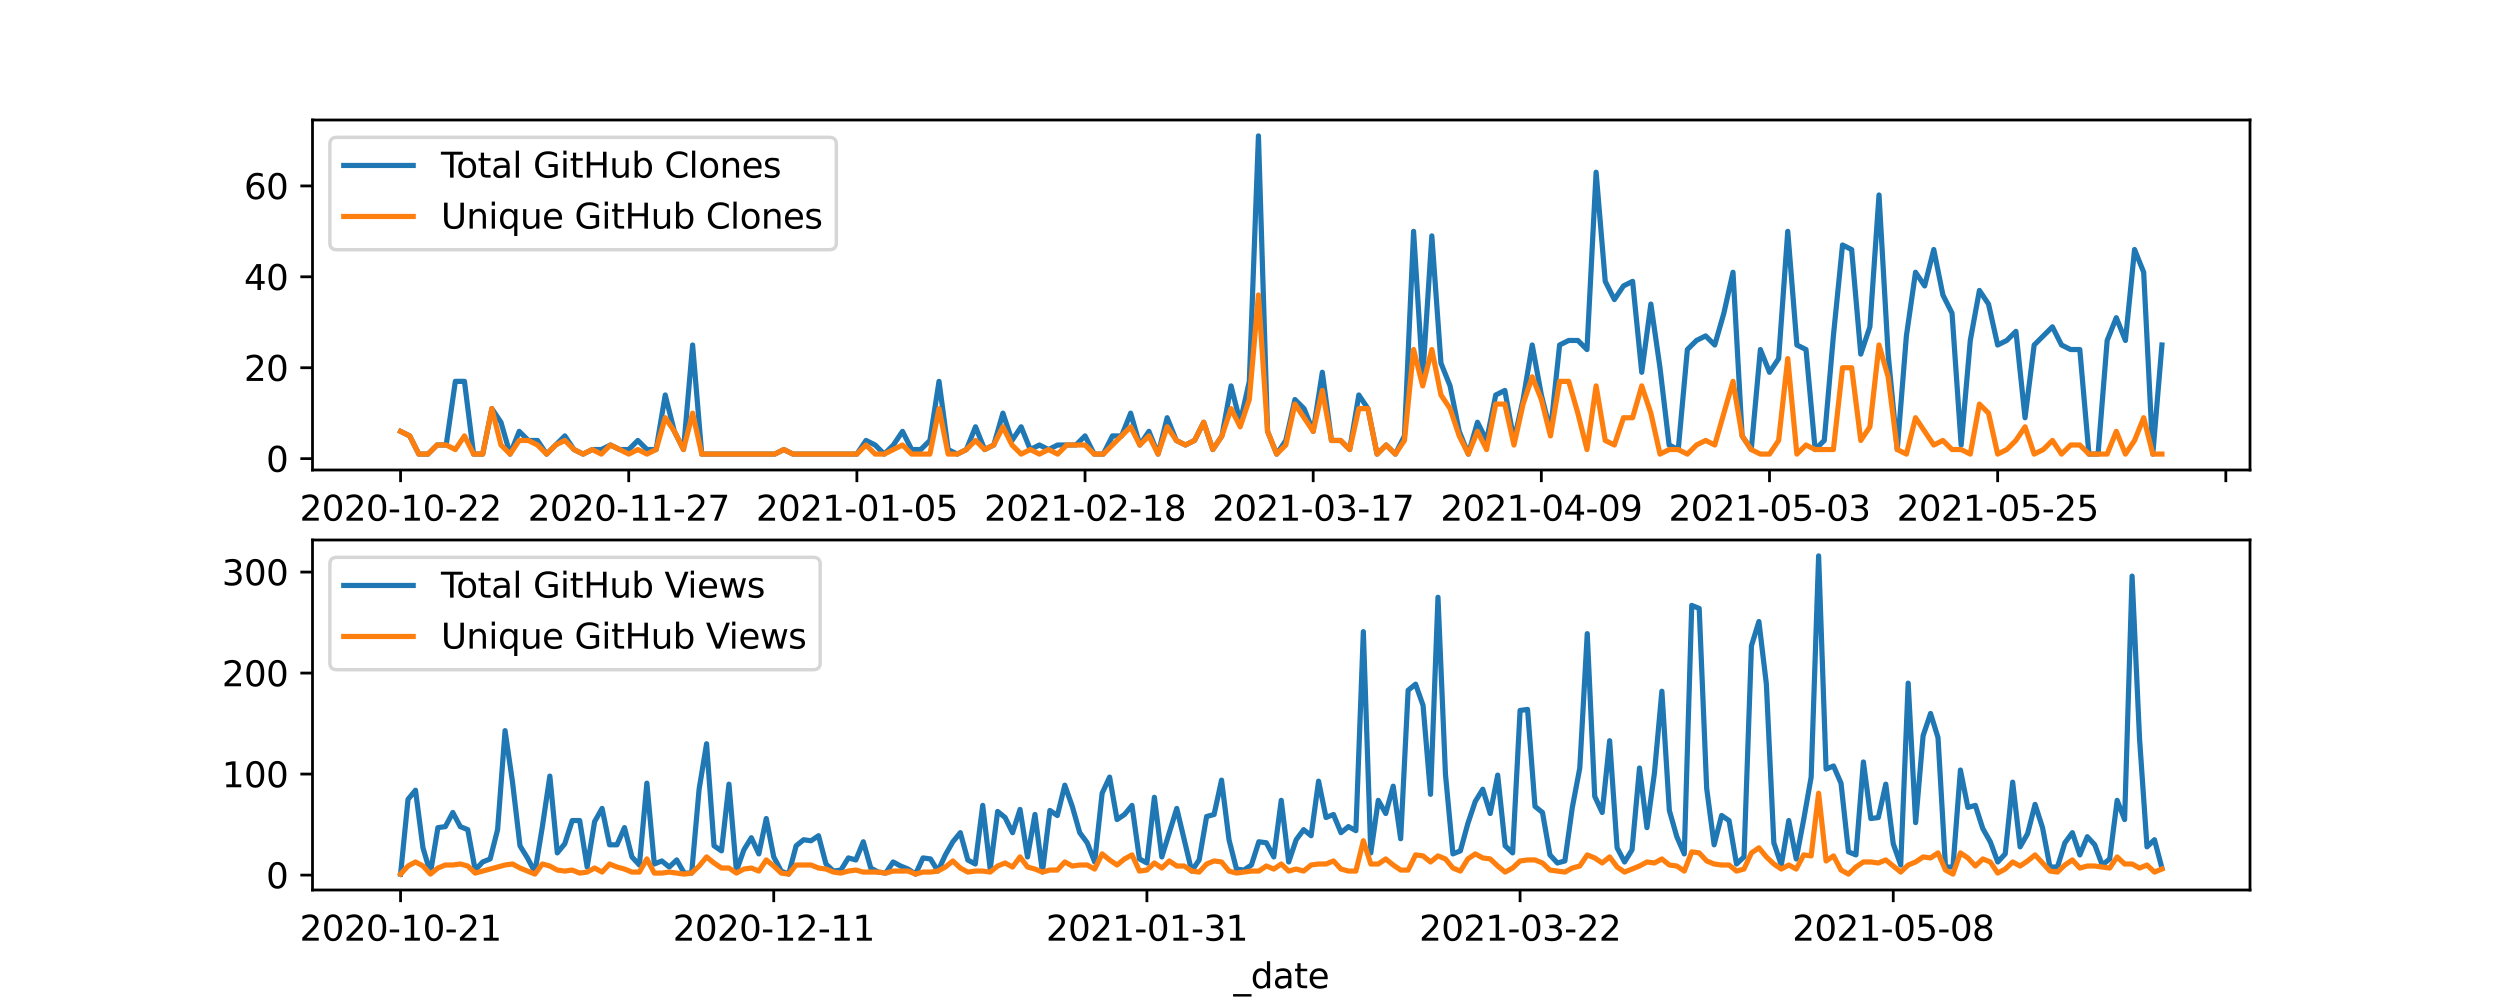 <?xml version="1.0" encoding="utf-8" standalone="no"?>
<!DOCTYPE svg PUBLIC "-//W3C//DTD SVG 1.1//EN"
  "http://www.w3.org/Graphics/SVG/1.1/DTD/svg11.dtd">
<svg height="288pt" version="1.1" viewBox="0 0 720 288" width="720pt" xmlns="http://www.w3.org/2000/svg" xmlns:xlink="http://www.w3.org/1999/xlink">
 <defs>
  <style type="text/css">*{stroke-linecap:butt;stroke-linejoin:round;}</style>
 </defs>
 <g id="figure_1">
  <g id="patch_1">
   <path d="M 0 288 
L 720 288 
L 720 0 
L 0 0 
z
" style="fill:#ffffff;"/>
  </g>
  <g id="axes_1">
   <g id="patch_2">
    <path d="M 90 135.36 
L 648 135.36 
L 648 34.56 
L 90 34.56 
z
" style="fill:#ffffff;"/>
   </g>
   <g id="matplotlib.axis_1">
    <g id="xtick_1">
     <g id="line2d_1">
      <defs>
       <path d="M 0 0 
L 0 3.5 
" id="m81e53fe399" style="stroke:#000000;stroke-width:0.8;"/>
      </defs>
      <g>
       <use style="stroke:#000000;stroke-width:0.8;" x="115.364" xlink:href="#m81e53fe399" y="135.36"/>
      </g>
     </g>
     <g id="text_1">
      <!-- 2020-10-22 -->
      <g transform="translate(86.306 149.958)scale(0.1 -0.1)">
       <defs>
        <path d="M 1228 531 
L 3431 531 
L 3431 0 
L 469 0 
L 469 531 
Q 828 903 1448 1529 
Q 2069 2156 2228 2338 
Q 2531 2678 2651 2914 
Q 2772 3150 2772 3378 
Q 2772 3750 2511 3984 
Q 2250 4219 1831 4219 
Q 1534 4219 1204 4116 
Q 875 4013 500 3803 
L 500 4441 
Q 881 4594 1212 4672 
Q 1544 4750 1819 4750 
Q 2544 4750 2975 4387 
Q 3406 4025 3406 3419 
Q 3406 3131 3298 2873 
Q 3191 2616 2906 2266 
Q 2828 2175 2409 1742 
Q 1991 1309 1228 531 
z
" id="DejaVuSans-32" transform="scale(0.016)"/>
        <path d="M 2034 4250 
Q 1547 4250 1301 3770 
Q 1056 3291 1056 2328 
Q 1056 1369 1301 889 
Q 1547 409 2034 409 
Q 2525 409 2770 889 
Q 3016 1369 3016 2328 
Q 3016 3291 2770 3770 
Q 2525 4250 2034 4250 
z
M 2034 4750 
Q 2819 4750 3233 4129 
Q 3647 3509 3647 2328 
Q 3647 1150 3233 529 
Q 2819 -91 2034 -91 
Q 1250 -91 836 529 
Q 422 1150 422 2328 
Q 422 3509 836 4129 
Q 1250 4750 2034 4750 
z
" id="DejaVuSans-30" transform="scale(0.016)"/>
        <path d="M 313 2009 
L 1997 2009 
L 1997 1497 
L 313 1497 
L 313 2009 
z
" id="DejaVuSans-2d" transform="scale(0.016)"/>
        <path d="M 794 531 
L 1825 531 
L 1825 4091 
L 703 3866 
L 703 4441 
L 1819 4666 
L 2450 4666 
L 2450 531 
L 3481 531 
L 3481 0 
L 794 0 
L 794 531 
z
" id="DejaVuSans-31" transform="scale(0.016)"/>
       </defs>
       <use xlink:href="#DejaVuSans-32"/>
       <use x="63.623" xlink:href="#DejaVuSans-30"/>
       <use x="127.246" xlink:href="#DejaVuSans-32"/>
       <use x="190.869" xlink:href="#DejaVuSans-30"/>
       <use x="254.492" xlink:href="#DejaVuSans-2d"/>
       <use x="290.576" xlink:href="#DejaVuSans-31"/>
       <use x="354.199" xlink:href="#DejaVuSans-30"/>
       <use x="417.822" xlink:href="#DejaVuSans-2d"/>
       <use x="453.906" xlink:href="#DejaVuSans-32"/>
       <use x="517.529" xlink:href="#DejaVuSans-32"/>
      </g>
     </g>
    </g>
    <g id="xtick_2">
     <g id="line2d_2">
      <g>
       <use style="stroke:#000000;stroke-width:0.8;" x="181.073" xlink:href="#m81e53fe399" y="135.36"/>
      </g>
     </g>
     <g id="text_2">
      <!-- 2020-11-27 -->
      <g transform="translate(152.015 149.958)scale(0.1 -0.1)">
       <defs>
        <path d="M 525 4666 
L 3525 4666 
L 3525 4397 
L 1831 0 
L 1172 0 
L 2766 4134 
L 525 4134 
L 525 4666 
z
" id="DejaVuSans-37" transform="scale(0.016)"/>
       </defs>
       <use xlink:href="#DejaVuSans-32"/>
       <use x="63.623" xlink:href="#DejaVuSans-30"/>
       <use x="127.246" xlink:href="#DejaVuSans-32"/>
       <use x="190.869" xlink:href="#DejaVuSans-30"/>
       <use x="254.492" xlink:href="#DejaVuSans-2d"/>
       <use x="290.576" xlink:href="#DejaVuSans-31"/>
       <use x="354.199" xlink:href="#DejaVuSans-31"/>
       <use x="417.822" xlink:href="#DejaVuSans-2d"/>
       <use x="453.906" xlink:href="#DejaVuSans-32"/>
       <use x="517.529" xlink:href="#DejaVuSans-37"/>
      </g>
     </g>
    </g>
    <g id="xtick_3">
     <g id="line2d_3">
      <g>
       <use style="stroke:#000000;stroke-width:0.8;" x="246.781" xlink:href="#m81e53fe399" y="135.36"/>
      </g>
     </g>
     <g id="text_3">
      <!-- 2021-01-05 -->
      <g transform="translate(217.724 149.958)scale(0.1 -0.1)">
       <defs>
        <path d="M 691 4666 
L 3169 4666 
L 3169 4134 
L 1269 4134 
L 1269 2991 
Q 1406 3038 1543 3061 
Q 1681 3084 1819 3084 
Q 2600 3084 3056 2656 
Q 3513 2228 3513 1497 
Q 3513 744 3044 326 
Q 2575 -91 1722 -91 
Q 1428 -91 1123 -41 
Q 819 9 494 109 
L 494 744 
Q 775 591 1075 516 
Q 1375 441 1709 441 
Q 2250 441 2565 725 
Q 2881 1009 2881 1497 
Q 2881 1984 2565 2268 
Q 2250 2553 1709 2553 
Q 1456 2553 1204 2497 
Q 953 2441 691 2322 
L 691 4666 
z
" id="DejaVuSans-35" transform="scale(0.016)"/>
       </defs>
       <use xlink:href="#DejaVuSans-32"/>
       <use x="63.623" xlink:href="#DejaVuSans-30"/>
       <use x="127.246" xlink:href="#DejaVuSans-32"/>
       <use x="190.869" xlink:href="#DejaVuSans-31"/>
       <use x="254.492" xlink:href="#DejaVuSans-2d"/>
       <use x="290.576" xlink:href="#DejaVuSans-30"/>
       <use x="354.199" xlink:href="#DejaVuSans-31"/>
       <use x="417.822" xlink:href="#DejaVuSans-2d"/>
       <use x="453.906" xlink:href="#DejaVuSans-30"/>
       <use x="517.529" xlink:href="#DejaVuSans-35"/>
      </g>
     </g>
    </g>
    <g id="xtick_4">
     <g id="line2d_4">
      <g>
       <use style="stroke:#000000;stroke-width:0.8;" x="312.49" xlink:href="#m81e53fe399" y="135.36"/>
      </g>
     </g>
     <g id="text_4">
      <!-- 2021-02-18 -->
      <g transform="translate(283.433 149.958)scale(0.1 -0.1)">
       <defs>
        <path d="M 2034 2216 
Q 1584 2216 1326 1975 
Q 1069 1734 1069 1313 
Q 1069 891 1326 650 
Q 1584 409 2034 409 
Q 2484 409 2743 651 
Q 3003 894 3003 1313 
Q 3003 1734 2745 1975 
Q 2488 2216 2034 2216 
z
M 1403 2484 
Q 997 2584 770 2862 
Q 544 3141 544 3541 
Q 544 4100 942 4425 
Q 1341 4750 2034 4750 
Q 2731 4750 3128 4425 
Q 3525 4100 3525 3541 
Q 3525 3141 3298 2862 
Q 3072 2584 2669 2484 
Q 3125 2378 3379 2068 
Q 3634 1759 3634 1313 
Q 3634 634 3220 271 
Q 2806 -91 2034 -91 
Q 1263 -91 848 271 
Q 434 634 434 1313 
Q 434 1759 690 2068 
Q 947 2378 1403 2484 
z
M 1172 3481 
Q 1172 3119 1398 2916 
Q 1625 2713 2034 2713 
Q 2441 2713 2670 2916 
Q 2900 3119 2900 3481 
Q 2900 3844 2670 4047 
Q 2441 4250 2034 4250 
Q 1625 4250 1398 4047 
Q 1172 3844 1172 3481 
z
" id="DejaVuSans-38" transform="scale(0.016)"/>
       </defs>
       <use xlink:href="#DejaVuSans-32"/>
       <use x="63.623" xlink:href="#DejaVuSans-30"/>
       <use x="127.246" xlink:href="#DejaVuSans-32"/>
       <use x="190.869" xlink:href="#DejaVuSans-31"/>
       <use x="254.492" xlink:href="#DejaVuSans-2d"/>
       <use x="290.576" xlink:href="#DejaVuSans-30"/>
       <use x="354.199" xlink:href="#DejaVuSans-32"/>
       <use x="417.822" xlink:href="#DejaVuSans-2d"/>
       <use x="453.906" xlink:href="#DejaVuSans-31"/>
       <use x="517.529" xlink:href="#DejaVuSans-38"/>
      </g>
     </g>
    </g>
    <g id="xtick_5">
     <g id="line2d_5">
      <g>
       <use style="stroke:#000000;stroke-width:0.8;" x="378.199" xlink:href="#m81e53fe399" y="135.36"/>
      </g>
     </g>
     <g id="text_5">
      <!-- 2021-03-17 -->
      <g transform="translate(349.141 149.958)scale(0.1 -0.1)">
       <defs>
        <path d="M 2597 2516 
Q 3050 2419 3304 2112 
Q 3559 1806 3559 1356 
Q 3559 666 3084 287 
Q 2609 -91 1734 -91 
Q 1441 -91 1130 -33 
Q 819 25 488 141 
L 488 750 
Q 750 597 1062 519 
Q 1375 441 1716 441 
Q 2309 441 2620 675 
Q 2931 909 2931 1356 
Q 2931 1769 2642 2001 
Q 2353 2234 1838 2234 
L 1294 2234 
L 1294 2753 
L 1863 2753 
Q 2328 2753 2575 2939 
Q 2822 3125 2822 3475 
Q 2822 3834 2567 4026 
Q 2313 4219 1838 4219 
Q 1578 4219 1281 4162 
Q 984 4106 628 3988 
L 628 4550 
Q 988 4650 1302 4700 
Q 1616 4750 1894 4750 
Q 2613 4750 3031 4423 
Q 3450 4097 3450 3541 
Q 3450 3153 3228 2886 
Q 3006 2619 2597 2516 
z
" id="DejaVuSans-33" transform="scale(0.016)"/>
       </defs>
       <use xlink:href="#DejaVuSans-32"/>
       <use x="63.623" xlink:href="#DejaVuSans-30"/>
       <use x="127.246" xlink:href="#DejaVuSans-32"/>
       <use x="190.869" xlink:href="#DejaVuSans-31"/>
       <use x="254.492" xlink:href="#DejaVuSans-2d"/>
       <use x="290.576" xlink:href="#DejaVuSans-30"/>
       <use x="354.199" xlink:href="#DejaVuSans-33"/>
       <use x="417.822" xlink:href="#DejaVuSans-2d"/>
       <use x="453.906" xlink:href="#DejaVuSans-31"/>
       <use x="517.529" xlink:href="#DejaVuSans-37"/>
      </g>
     </g>
    </g>
    <g id="xtick_6">
     <g id="line2d_6">
      <g>
       <use style="stroke:#000000;stroke-width:0.8;" x="443.908" xlink:href="#m81e53fe399" y="135.36"/>
      </g>
     </g>
     <g id="text_6">
      <!-- 2021-04-09 -->
      <g transform="translate(414.85 149.958)scale(0.1 -0.1)">
       <defs>
        <path d="M 2419 4116 
L 825 1625 
L 2419 1625 
L 2419 4116 
z
M 2253 4666 
L 3047 4666 
L 3047 1625 
L 3713 1625 
L 3713 1100 
L 3047 1100 
L 3047 0 
L 2419 0 
L 2419 1100 
L 313 1100 
L 313 1709 
L 2253 4666 
z
" id="DejaVuSans-34" transform="scale(0.016)"/>
        <path d="M 703 97 
L 703 672 
Q 941 559 1184 500 
Q 1428 441 1663 441 
Q 2288 441 2617 861 
Q 2947 1281 2994 2138 
Q 2813 1869 2534 1725 
Q 2256 1581 1919 1581 
Q 1219 1581 811 2004 
Q 403 2428 403 3163 
Q 403 3881 828 4315 
Q 1253 4750 1959 4750 
Q 2769 4750 3195 4129 
Q 3622 3509 3622 2328 
Q 3622 1225 3098 567 
Q 2575 -91 1691 -91 
Q 1453 -91 1209 -44 
Q 966 3 703 97 
z
M 1959 2075 
Q 2384 2075 2632 2365 
Q 2881 2656 2881 3163 
Q 2881 3666 2632 3958 
Q 2384 4250 1959 4250 
Q 1534 4250 1286 3958 
Q 1038 3666 1038 3163 
Q 1038 2656 1286 2365 
Q 1534 2075 1959 2075 
z
" id="DejaVuSans-39" transform="scale(0.016)"/>
       </defs>
       <use xlink:href="#DejaVuSans-32"/>
       <use x="63.623" xlink:href="#DejaVuSans-30"/>
       <use x="127.246" xlink:href="#DejaVuSans-32"/>
       <use x="190.869" xlink:href="#DejaVuSans-31"/>
       <use x="254.492" xlink:href="#DejaVuSans-2d"/>
       <use x="290.576" xlink:href="#DejaVuSans-30"/>
       <use x="354.199" xlink:href="#DejaVuSans-34"/>
       <use x="417.822" xlink:href="#DejaVuSans-2d"/>
       <use x="453.906" xlink:href="#DejaVuSans-30"/>
       <use x="517.529" xlink:href="#DejaVuSans-39"/>
      </g>
     </g>
    </g>
    <g id="xtick_7">
     <g id="line2d_7">
      <g>
       <use style="stroke:#000000;stroke-width:0.8;" x="509.617" xlink:href="#m81e53fe399" y="135.36"/>
      </g>
     </g>
     <g id="text_7">
      <!-- 2021-05-03 -->
      <g transform="translate(480.559 149.958)scale(0.1 -0.1)">
       <use xlink:href="#DejaVuSans-32"/>
       <use x="63.623" xlink:href="#DejaVuSans-30"/>
       <use x="127.246" xlink:href="#DejaVuSans-32"/>
       <use x="190.869" xlink:href="#DejaVuSans-31"/>
       <use x="254.492" xlink:href="#DejaVuSans-2d"/>
       <use x="290.576" xlink:href="#DejaVuSans-30"/>
       <use x="354.199" xlink:href="#DejaVuSans-35"/>
       <use x="417.822" xlink:href="#DejaVuSans-2d"/>
       <use x="453.906" xlink:href="#DejaVuSans-30"/>
       <use x="517.529" xlink:href="#DejaVuSans-33"/>
      </g>
     </g>
    </g>
    <g id="xtick_8">
     <g id="line2d_8">
      <g>
       <use style="stroke:#000000;stroke-width:0.8;" x="575.326" xlink:href="#m81e53fe399" y="135.36"/>
      </g>
     </g>
     <g id="text_8">
      <!-- 2021-05-25 -->
      <g transform="translate(546.268 149.958)scale(0.1 -0.1)">
       <use xlink:href="#DejaVuSans-32"/>
       <use x="63.623" xlink:href="#DejaVuSans-30"/>
       <use x="127.246" xlink:href="#DejaVuSans-32"/>
       <use x="190.869" xlink:href="#DejaVuSans-31"/>
       <use x="254.492" xlink:href="#DejaVuSans-2d"/>
       <use x="290.576" xlink:href="#DejaVuSans-30"/>
       <use x="354.199" xlink:href="#DejaVuSans-35"/>
       <use x="417.822" xlink:href="#DejaVuSans-2d"/>
       <use x="453.906" xlink:href="#DejaVuSans-32"/>
       <use x="517.529" xlink:href="#DejaVuSans-35"/>
      </g>
     </g>
    </g>
    <g id="xtick_9">
     <g id="line2d_9">
      <g>
       <use style="stroke:#000000;stroke-width:0.8;" x="641.035" xlink:href="#m81e53fe399" y="135.36"/>
      </g>
     </g>
    </g>
    <g id="text_9">
     <!-- _date -->
     <g transform="translate(355.225 163.637)scale(0.1 -0.1)">
      <defs>
       <path d="M 3263 -1063 
L 3263 -1509 
L -63 -1509 
L -63 -1063 
L 3263 -1063 
z
" id="DejaVuSans-5f" transform="scale(0.016)"/>
       <path d="M 2906 2969 
L 2906 4863 
L 3481 4863 
L 3481 0 
L 2906 0 
L 2906 525 
Q 2725 213 2448 61 
Q 2172 -91 1784 -91 
Q 1150 -91 751 415 
Q 353 922 353 1747 
Q 353 2572 751 3078 
Q 1150 3584 1784 3584 
Q 2172 3584 2448 3432 
Q 2725 3281 2906 2969 
z
M 947 1747 
Q 947 1113 1208 752 
Q 1469 391 1925 391 
Q 2381 391 2643 752 
Q 2906 1113 2906 1747 
Q 2906 2381 2643 2742 
Q 2381 3103 1925 3103 
Q 1469 3103 1208 2742 
Q 947 2381 947 1747 
z
" id="DejaVuSans-64" transform="scale(0.016)"/>
       <path d="M 2194 1759 
Q 1497 1759 1228 1600 
Q 959 1441 959 1056 
Q 959 750 1161 570 
Q 1363 391 1709 391 
Q 2188 391 2477 730 
Q 2766 1069 2766 1631 
L 2766 1759 
L 2194 1759 
z
M 3341 1997 
L 3341 0 
L 2766 0 
L 2766 531 
Q 2569 213 2275 61 
Q 1981 -91 1556 -91 
Q 1019 -91 701 211 
Q 384 513 384 1019 
Q 384 1609 779 1909 
Q 1175 2209 1959 2209 
L 2766 2209 
L 2766 2266 
Q 2766 2663 2505 2880 
Q 2244 3097 1772 3097 
Q 1472 3097 1187 3025 
Q 903 2953 641 2809 
L 641 3341 
Q 956 3463 1253 3523 
Q 1550 3584 1831 3584 
Q 2591 3584 2966 3190 
Q 3341 2797 3341 1997 
z
" id="DejaVuSans-61" transform="scale(0.016)"/>
       <path d="M 1172 4494 
L 1172 3500 
L 2356 3500 
L 2356 3053 
L 1172 3053 
L 1172 1153 
Q 1172 725 1289 603 
Q 1406 481 1766 481 
L 2356 481 
L 2356 0 
L 1766 0 
Q 1100 0 847 248 
Q 594 497 594 1153 
L 594 3053 
L 172 3053 
L 172 3500 
L 594 3500 
L 594 4494 
L 1172 4494 
z
" id="DejaVuSans-74" transform="scale(0.016)"/>
       <path d="M 3597 1894 
L 3597 1613 
L 953 1613 
Q 991 1019 1311 708 
Q 1631 397 2203 397 
Q 2534 397 2845 478 
Q 3156 559 3463 722 
L 3463 178 
Q 3153 47 2828 -22 
Q 2503 -91 2169 -91 
Q 1331 -91 842 396 
Q 353 884 353 1716 
Q 353 2575 817 3079 
Q 1281 3584 2069 3584 
Q 2775 3584 3186 3129 
Q 3597 2675 3597 1894 
z
M 3022 2063 
Q 3016 2534 2758 2815 
Q 2500 3097 2075 3097 
Q 1594 3097 1305 2825 
Q 1016 2553 972 2059 
L 3022 2063 
z
" id="DejaVuSans-65" transform="scale(0.016)"/>
      </defs>
      <use xlink:href="#DejaVuSans-5f"/>
      <use x="50" xlink:href="#DejaVuSans-64"/>
      <use x="113.477" xlink:href="#DejaVuSans-61"/>
      <use x="174.756" xlink:href="#DejaVuSans-74"/>
      <use x="213.965" xlink:href="#DejaVuSans-65"/>
     </g>
    </g>
   </g>
   <g id="matplotlib.axis_2">
    <g id="ytick_1">
     <g id="line2d_10">
      <defs>
       <path d="M 0 0 
L -3.5 0 
" id="mc0bca5f6a2" style="stroke:#000000;stroke-width:0.8;"/>
      </defs>
      <g>
       <use style="stroke:#000000;stroke-width:0.8;" x="90" xlink:href="#mc0bca5f6a2" y="132.087"/>
      </g>
     </g>
     <g id="text_10">
      <!-- 0 -->
      <g transform="translate(76.638 135.886)scale(0.1 -0.1)">
       <use xlink:href="#DejaVuSans-30"/>
      </g>
     </g>
    </g>
    <g id="ytick_2">
     <g id="line2d_11">
      <g>
       <use style="stroke:#000000;stroke-width:0.8;" x="90" xlink:href="#mc0bca5f6a2" y="105.905"/>
      </g>
     </g>
     <g id="text_11">
      <!-- 20 -->
      <g transform="translate(70.275 109.705)scale(0.1 -0.1)">
       <use xlink:href="#DejaVuSans-32"/>
       <use x="63.623" xlink:href="#DejaVuSans-30"/>
      </g>
     </g>
    </g>
    <g id="ytick_3">
     <g id="line2d_12">
      <g>
       <use style="stroke:#000000;stroke-width:0.8;" x="90" xlink:href="#mc0bca5f6a2" y="79.724"/>
      </g>
     </g>
     <g id="text_12">
      <!-- 40 -->
      <g transform="translate(70.275 83.523)scale(0.1 -0.1)">
       <use xlink:href="#DejaVuSans-34"/>
       <use x="63.623" xlink:href="#DejaVuSans-30"/>
      </g>
     </g>
    </g>
    <g id="ytick_4">
     <g id="line2d_13">
      <g>
       <use style="stroke:#000000;stroke-width:0.8;" x="90" xlink:href="#mc0bca5f6a2" y="53.542"/>
      </g>
     </g>
     <g id="text_13">
      <!-- 60 -->
      <g transform="translate(70.275 57.341)scale(0.1 -0.1)">
       <defs>
        <path d="M 2113 2584 
Q 1688 2584 1439 2293 
Q 1191 2003 1191 1497 
Q 1191 994 1439 701 
Q 1688 409 2113 409 
Q 2538 409 2786 701 
Q 3034 994 3034 1497 
Q 3034 2003 2786 2293 
Q 2538 2584 2113 2584 
z
M 3366 4563 
L 3366 3988 
Q 3128 4100 2886 4159 
Q 2644 4219 2406 4219 
Q 1781 4219 1451 3797 
Q 1122 3375 1075 2522 
Q 1259 2794 1537 2939 
Q 1816 3084 2150 3084 
Q 2853 3084 3261 2657 
Q 3669 2231 3669 1497 
Q 3669 778 3244 343 
Q 2819 -91 2113 -91 
Q 1303 -91 875 529 
Q 447 1150 447 2328 
Q 447 3434 972 4092 
Q 1497 4750 2381 4750 
Q 2619 4750 2861 4703 
Q 3103 4656 3366 4563 
z
" id="DejaVuSans-36" transform="scale(0.016)"/>
       </defs>
       <use xlink:href="#DejaVuSans-36"/>
       <use x="63.623" xlink:href="#DejaVuSans-30"/>
      </g>
     </g>
    </g>
   </g>
   <g id="line2d_14">
    <path clip-path="url(#pa1127961fd)" d="M 115.364 124.233 
L 117.992 125.542 
L 120.62 130.778 
L 123.249 130.778 
L 125.877 128.16 
L 128.505 128.16 
L 131.134 109.833 
L 133.762 109.833 
L 136.39 130.778 
L 139.019 130.778 
L 141.647 117.687 
L 144.276 121.615 
L 146.904 130.778 
L 149.532 124.233 
L 152.161 126.851 
L 154.789 126.851 
L 157.417 130.778 
L 162.674 125.542 
L 165.302 129.469 
L 167.931 130.778 
L 170.559 129.469 
L 173.187 129.469 
L 175.816 128.16 
L 178.444 129.469 
L 181.073 129.469 
L 183.701 126.851 
L 186.329 129.469 
L 188.958 129.469 
L 191.586 113.76 
L 194.214 124.233 
L 196.843 129.469 
L 199.471 99.36 
L 202.099 130.778 
L 223.126 130.778 
L 225.755 129.469 
L 228.383 130.778 
L 246.781 130.778 
L 249.41 126.851 
L 252.038 128.16 
L 254.667 130.778 
L 257.295 128.16 
L 259.923 124.233 
L 262.552 129.469 
L 265.18 129.469 
L 267.808 126.851 
L 270.437 109.833 
L 273.065 129.469 
L 275.693 130.778 
L 278.322 129.469 
L 280.95 122.924 
L 283.578 129.469 
L 286.207 128.16 
L 288.835 118.996 
L 291.463 126.851 
L 294.092 122.924 
L 296.72 129.469 
L 299.349 128.16 
L 301.977 129.469 
L 304.605 128.16 
L 309.862 128.16 
L 312.49 125.542 
L 315.119 130.778 
L 317.747 130.778 
L 320.375 125.542 
L 323.004 125.542 
L 325.632 118.996 
L 328.26 128.16 
L 330.889 124.233 
L 333.517 130.778 
L 336.146 120.305 
L 338.774 126.851 
L 341.402 128.16 
L 344.031 126.851 
L 346.659 121.615 
L 349.287 129.469 
L 351.916 125.542 
L 354.544 111.142 
L 357.172 121.615 
L 359.801 109.833 
L 362.429 39.142 
L 365.057 124.233 
L 367.686 130.778 
L 370.314 126.851 
L 372.943 115.069 
L 375.571 117.687 
L 378.199 124.233 
L 380.828 107.215 
L 383.456 126.851 
L 386.084 126.851 
L 388.713 129.469 
L 391.341 113.76 
L 393.969 117.687 
L 396.598 130.778 
L 399.226 128.16 
L 401.854 130.778 
L 404.483 125.542 
L 407.111 66.633 
L 409.74 108.524 
L 412.368 67.942 
L 414.996 104.596 
L 417.625 111.142 
L 420.253 124.233 
L 422.881 130.778 
L 425.51 121.615 
L 428.138 126.851 
L 430.766 113.76 
L 433.395 112.451 
L 436.023 126.851 
L 438.651 115.069 
L 441.28 99.36 
L 443.908 113.76 
L 446.537 124.233 
L 449.165 99.36 
L 451.793 98.051 
L 454.422 98.051 
L 457.05 100.669 
L 459.678 49.615 
L 462.307 81.033 
L 464.935 86.269 
L 467.563 82.342 
L 470.192 81.033 
L 472.82 107.215 
L 475.448 87.578 
L 478.077 105.905 
L 480.705 128.16 
L 483.333 129.469 
L 485.962 100.669 
L 488.59 98.051 
L 491.219 96.742 
L 493.847 99.36 
L 496.475 90.196 
L 499.104 78.415 
L 501.732 125.542 
L 504.36 129.469 
L 506.989 100.669 
L 509.617 107.215 
L 512.245 103.287 
L 514.874 66.633 
L 517.502 99.36 
L 520.13 100.669 
L 522.759 129.469 
L 525.387 126.851 
L 528.016 96.742 
L 530.644 70.56 
L 533.272 71.869 
L 535.901 101.978 
L 538.529 94.124 
L 541.157 56.16 
L 543.786 101.978 
L 546.414 129.469 
L 549.042 96.742 
L 551.671 78.415 
L 554.299 82.342 
L 556.927 71.869 
L 559.556 84.96 
L 562.184 90.196 
L 564.813 128.16 
L 567.441 98.051 
L 570.069 83.651 
L 572.698 87.578 
L 575.326 99.36 
L 577.954 98.051 
L 580.583 95.433 
L 583.211 120.305 
L 585.839 99.36 
L 591.096 94.124 
L 593.724 99.36 
L 596.353 100.669 
L 598.981 100.669 
L 601.61 130.778 
L 604.238 130.778 
L 606.866 98.051 
L 609.495 91.505 
L 612.123 98.051 
L 614.751 71.869 
L 617.38 78.415 
L 620.008 130.778 
L 622.636 99.36 
L 622.636 99.36 
" style="fill:none;stroke:#1f77b4;stroke-linecap:square;stroke-width:1.5;"/>
   </g>
   <g id="line2d_15">
    <path clip-path="url(#pa1127961fd)" d="M 115.364 124.233 
L 117.992 125.542 
L 120.62 130.778 
L 123.249 130.778 
L 125.877 128.16 
L 128.505 128.16 
L 131.134 129.469 
L 133.762 125.542 
L 136.39 130.778 
L 139.019 130.778 
L 141.647 117.687 
L 144.276 128.16 
L 146.904 130.778 
L 149.532 126.851 
L 152.161 126.851 
L 154.789 128.16 
L 157.417 130.778 
L 160.046 128.16 
L 162.674 126.851 
L 165.302 129.469 
L 167.931 130.778 
L 170.559 129.469 
L 173.187 130.778 
L 175.816 128.16 
L 181.073 130.778 
L 183.701 129.469 
L 186.329 130.778 
L 188.958 129.469 
L 191.586 120.305 
L 194.214 124.233 
L 196.843 129.469 
L 199.471 118.996 
L 202.099 130.778 
L 223.126 130.778 
L 225.755 129.469 
L 228.383 130.778 
L 246.781 130.778 
L 249.41 128.16 
L 252.038 130.778 
L 254.667 130.778 
L 259.923 128.16 
L 262.552 130.778 
L 267.808 130.778 
L 270.437 117.687 
L 273.065 130.778 
L 275.693 130.778 
L 278.322 129.469 
L 280.95 126.851 
L 283.578 129.469 
L 286.207 128.16 
L 288.835 122.924 
L 291.463 128.16 
L 294.092 130.778 
L 296.72 129.469 
L 299.349 130.778 
L 301.977 129.469 
L 304.605 130.778 
L 307.234 128.16 
L 312.49 128.16 
L 315.119 130.778 
L 317.747 130.778 
L 325.632 122.924 
L 328.26 128.16 
L 330.889 125.542 
L 333.517 130.778 
L 336.146 122.924 
L 338.774 126.851 
L 341.402 128.16 
L 344.031 126.851 
L 346.659 121.615 
L 349.287 129.469 
L 351.916 125.542 
L 354.544 117.687 
L 357.172 122.924 
L 359.801 115.069 
L 362.429 84.96 
L 365.057 124.233 
L 367.686 130.778 
L 370.314 128.16 
L 372.943 116.378 
L 378.199 124.233 
L 380.828 112.451 
L 383.456 126.851 
L 386.084 126.851 
L 388.713 129.469 
L 391.341 117.687 
L 393.969 117.687 
L 396.598 130.778 
L 399.226 128.16 
L 401.854 130.778 
L 404.483 126.851 
L 407.111 100.669 
L 409.74 111.142 
L 412.368 100.669 
L 414.996 113.76 
L 417.625 117.687 
L 420.253 125.542 
L 422.881 130.778 
L 425.51 124.233 
L 428.138 129.469 
L 430.766 116.378 
L 433.395 116.378 
L 436.023 128.16 
L 438.651 116.378 
L 441.28 108.524 
L 443.908 115.069 
L 446.537 125.542 
L 449.165 109.833 
L 451.793 109.833 
L 454.422 118.996 
L 457.05 129.469 
L 459.678 111.142 
L 462.307 126.851 
L 464.935 128.16 
L 467.563 120.305 
L 470.192 120.305 
L 472.82 111.142 
L 475.448 118.996 
L 478.077 130.778 
L 480.705 129.469 
L 483.333 129.469 
L 485.962 130.778 
L 488.59 128.16 
L 491.219 126.851 
L 493.847 128.16 
L 499.104 109.833 
L 501.732 125.542 
L 504.36 129.469 
L 506.989 130.778 
L 509.617 130.778 
L 512.245 126.851 
L 514.874 103.287 
L 517.502 130.778 
L 520.13 128.16 
L 522.759 129.469 
L 528.016 129.469 
L 530.644 105.905 
L 533.272 105.905 
L 535.901 126.851 
L 538.529 122.924 
L 541.157 99.36 
L 543.786 108.524 
L 546.414 129.469 
L 549.042 130.778 
L 551.671 120.305 
L 556.927 128.16 
L 559.556 126.851 
L 562.184 129.469 
L 564.813 129.469 
L 567.441 130.778 
L 570.069 116.378 
L 572.698 118.996 
L 575.326 130.778 
L 577.954 129.469 
L 580.583 126.851 
L 583.211 122.924 
L 585.839 130.778 
L 588.468 129.469 
L 591.096 126.851 
L 593.724 130.778 
L 596.353 128.16 
L 598.981 128.16 
L 601.61 130.778 
L 606.866 130.778 
L 609.495 124.233 
L 612.123 130.778 
L 614.751 126.851 
L 617.38 120.305 
L 620.008 130.778 
L 622.636 130.778 
L 622.636 130.778 
" style="fill:none;stroke:#ff7f0e;stroke-linecap:square;stroke-width:1.5;"/>
   </g>
   <g id="patch_3">
    <path d="M 90 135.36 
L 90 34.56 
" style="fill:none;stroke:#000000;stroke-linecap:square;stroke-linejoin:miter;stroke-width:0.8;"/>
   </g>
   <g id="patch_4">
    <path d="M 648 135.36 
L 648 34.56 
" style="fill:none;stroke:#000000;stroke-linecap:square;stroke-linejoin:miter;stroke-width:0.8;"/>
   </g>
   <g id="patch_5">
    <path d="M 90 135.36 
L 648 135.36 
" style="fill:none;stroke:#000000;stroke-linecap:square;stroke-linejoin:miter;stroke-width:0.8;"/>
   </g>
   <g id="patch_6">
    <path d="M 90 34.56 
L 648 34.56 
" style="fill:none;stroke:#000000;stroke-linecap:square;stroke-linejoin:miter;stroke-width:0.8;"/>
   </g>
   <g id="legend_1">
    <g id="patch_7">
     <path d="M 97 71.916 
L 238.863 71.916 
Q 240.863 71.916 240.863 69.916 
L 240.863 41.56 
Q 240.863 39.56 238.863 39.56 
L 97 39.56 
Q 95 39.56 95 41.56 
L 95 69.916 
Q 95 71.916 97 71.916 
z
" style="fill:#ffffff;opacity:0.8;stroke:#cccccc;stroke-linejoin:miter;"/>
    </g>
    <g id="line2d_16">
     <path d="M 99 47.658 
L 119 47.658 
" style="fill:none;stroke:#1f77b4;stroke-linecap:square;stroke-width:1.5;"/>
    </g>
    <g id="line2d_17"/>
    <g id="text_14">
     <!-- Total GitHub Clones -->
     <g transform="translate(127 51.158)scale(0.1 -0.1)">
      <defs>
       <path d="M -19 4666 
L 3928 4666 
L 3928 4134 
L 2272 4134 
L 2272 0 
L 1638 0 
L 1638 4134 
L -19 4134 
L -19 4666 
z
" id="DejaVuSans-54" transform="scale(0.016)"/>
       <path d="M 1959 3097 
Q 1497 3097 1228 2736 
Q 959 2375 959 1747 
Q 959 1119 1226 758 
Q 1494 397 1959 397 
Q 2419 397 2687 759 
Q 2956 1122 2956 1747 
Q 2956 2369 2687 2733 
Q 2419 3097 1959 3097 
z
M 1959 3584 
Q 2709 3584 3137 3096 
Q 3566 2609 3566 1747 
Q 3566 888 3137 398 
Q 2709 -91 1959 -91 
Q 1206 -91 779 398 
Q 353 888 353 1747 
Q 353 2609 779 3096 
Q 1206 3584 1959 3584 
z
" id="DejaVuSans-6f" transform="scale(0.016)"/>
       <path d="M 603 4863 
L 1178 4863 
L 1178 0 
L 603 0 
L 603 4863 
z
" id="DejaVuSans-6c" transform="scale(0.016)"/>
       <path id="DejaVuSans-20" transform="scale(0.016)"/>
       <path d="M 3809 666 
L 3809 1919 
L 2778 1919 
L 2778 2438 
L 4434 2438 
L 4434 434 
Q 4069 175 3628 42 
Q 3188 -91 2688 -91 
Q 1594 -91 976 548 
Q 359 1188 359 2328 
Q 359 3472 976 4111 
Q 1594 4750 2688 4750 
Q 3144 4750 3555 4637 
Q 3966 4525 4313 4306 
L 4313 3634 
Q 3963 3931 3569 4081 
Q 3175 4231 2741 4231 
Q 1884 4231 1454 3753 
Q 1025 3275 1025 2328 
Q 1025 1384 1454 906 
Q 1884 428 2741 428 
Q 3075 428 3337 486 
Q 3600 544 3809 666 
z
" id="DejaVuSans-47" transform="scale(0.016)"/>
       <path d="M 603 3500 
L 1178 3500 
L 1178 0 
L 603 0 
L 603 3500 
z
M 603 4863 
L 1178 4863 
L 1178 4134 
L 603 4134 
L 603 4863 
z
" id="DejaVuSans-69" transform="scale(0.016)"/>
       <path d="M 628 4666 
L 1259 4666 
L 1259 2753 
L 3553 2753 
L 3553 4666 
L 4184 4666 
L 4184 0 
L 3553 0 
L 3553 2222 
L 1259 2222 
L 1259 0 
L 628 0 
L 628 4666 
z
" id="DejaVuSans-48" transform="scale(0.016)"/>
       <path d="M 544 1381 
L 544 3500 
L 1119 3500 
L 1119 1403 
Q 1119 906 1312 657 
Q 1506 409 1894 409 
Q 2359 409 2629 706 
Q 2900 1003 2900 1516 
L 2900 3500 
L 3475 3500 
L 3475 0 
L 2900 0 
L 2900 538 
Q 2691 219 2414 64 
Q 2138 -91 1772 -91 
Q 1169 -91 856 284 
Q 544 659 544 1381 
z
M 1991 3584 
L 1991 3584 
z
" id="DejaVuSans-75" transform="scale(0.016)"/>
       <path d="M 3116 1747 
Q 3116 2381 2855 2742 
Q 2594 3103 2138 3103 
Q 1681 3103 1420 2742 
Q 1159 2381 1159 1747 
Q 1159 1113 1420 752 
Q 1681 391 2138 391 
Q 2594 391 2855 752 
Q 3116 1113 3116 1747 
z
M 1159 2969 
Q 1341 3281 1617 3432 
Q 1894 3584 2278 3584 
Q 2916 3584 3314 3078 
Q 3713 2572 3713 1747 
Q 3713 922 3314 415 
Q 2916 -91 2278 -91 
Q 1894 -91 1617 61 
Q 1341 213 1159 525 
L 1159 0 
L 581 0 
L 581 4863 
L 1159 4863 
L 1159 2969 
z
" id="DejaVuSans-62" transform="scale(0.016)"/>
       <path d="M 4122 4306 
L 4122 3641 
Q 3803 3938 3442 4084 
Q 3081 4231 2675 4231 
Q 1875 4231 1450 3742 
Q 1025 3253 1025 2328 
Q 1025 1406 1450 917 
Q 1875 428 2675 428 
Q 3081 428 3442 575 
Q 3803 722 4122 1019 
L 4122 359 
Q 3791 134 3420 21 
Q 3050 -91 2638 -91 
Q 1578 -91 968 557 
Q 359 1206 359 2328 
Q 359 3453 968 4101 
Q 1578 4750 2638 4750 
Q 3056 4750 3426 4639 
Q 3797 4528 4122 4306 
z
" id="DejaVuSans-43" transform="scale(0.016)"/>
       <path d="M 3513 2113 
L 3513 0 
L 2938 0 
L 2938 2094 
Q 2938 2591 2744 2837 
Q 2550 3084 2163 3084 
Q 1697 3084 1428 2787 
Q 1159 2491 1159 1978 
L 1159 0 
L 581 0 
L 581 3500 
L 1159 3500 
L 1159 2956 
Q 1366 3272 1645 3428 
Q 1925 3584 2291 3584 
Q 2894 3584 3203 3211 
Q 3513 2838 3513 2113 
z
" id="DejaVuSans-6e" transform="scale(0.016)"/>
       <path d="M 2834 3397 
L 2834 2853 
Q 2591 2978 2328 3040 
Q 2066 3103 1784 3103 
Q 1356 3103 1142 2972 
Q 928 2841 928 2578 
Q 928 2378 1081 2264 
Q 1234 2150 1697 2047 
L 1894 2003 
Q 2506 1872 2764 1633 
Q 3022 1394 3022 966 
Q 3022 478 2636 193 
Q 2250 -91 1575 -91 
Q 1294 -91 989 -36 
Q 684 19 347 128 
L 347 722 
Q 666 556 975 473 
Q 1284 391 1588 391 
Q 1994 391 2212 530 
Q 2431 669 2431 922 
Q 2431 1156 2273 1281 
Q 2116 1406 1581 1522 
L 1381 1569 
Q 847 1681 609 1914 
Q 372 2147 372 2553 
Q 372 3047 722 3315 
Q 1072 3584 1716 3584 
Q 2034 3584 2315 3537 
Q 2597 3491 2834 3397 
z
" id="DejaVuSans-73" transform="scale(0.016)"/>
      </defs>
      <use xlink:href="#DejaVuSans-54"/>
      <use x="44.084" xlink:href="#DejaVuSans-6f"/>
      <use x="105.266" xlink:href="#DejaVuSans-74"/>
      <use x="144.475" xlink:href="#DejaVuSans-61"/>
      <use x="205.754" xlink:href="#DejaVuSans-6c"/>
      <use x="233.537" xlink:href="#DejaVuSans-20"/>
      <use x="265.324" xlink:href="#DejaVuSans-47"/>
      <use x="342.814" xlink:href="#DejaVuSans-69"/>
      <use x="370.598" xlink:href="#DejaVuSans-74"/>
      <use x="409.807" xlink:href="#DejaVuSans-48"/>
      <use x="485.002" xlink:href="#DejaVuSans-75"/>
      <use x="548.381" xlink:href="#DejaVuSans-62"/>
      <use x="611.857" xlink:href="#DejaVuSans-20"/>
      <use x="643.645" xlink:href="#DejaVuSans-43"/>
      <use x="713.469" xlink:href="#DejaVuSans-6c"/>
      <use x="741.252" xlink:href="#DejaVuSans-6f"/>
      <use x="802.434" xlink:href="#DejaVuSans-6e"/>
      <use x="865.812" xlink:href="#DejaVuSans-65"/>
      <use x="927.336" xlink:href="#DejaVuSans-73"/>
     </g>
    </g>
    <g id="line2d_18">
     <path d="M 99 62.337 
L 119 62.337 
" style="fill:none;stroke:#ff7f0e;stroke-linecap:square;stroke-width:1.5;"/>
    </g>
    <g id="line2d_19"/>
    <g id="text_15">
     <!-- Unique GitHub Clones -->
     <g transform="translate(127 65.837)scale(0.1 -0.1)">
      <defs>
       <path d="M 556 4666 
L 1191 4666 
L 1191 1831 
Q 1191 1081 1462 751 
Q 1734 422 2344 422 
Q 2950 422 3222 751 
Q 3494 1081 3494 1831 
L 3494 4666 
L 4128 4666 
L 4128 1753 
Q 4128 841 3676 375 
Q 3225 -91 2344 -91 
Q 1459 -91 1007 375 
Q 556 841 556 1753 
L 556 4666 
z
" id="DejaVuSans-55" transform="scale(0.016)"/>
       <path d="M 947 1747 
Q 947 1113 1208 752 
Q 1469 391 1925 391 
Q 2381 391 2643 752 
Q 2906 1113 2906 1747 
Q 2906 2381 2643 2742 
Q 2381 3103 1925 3103 
Q 1469 3103 1208 2742 
Q 947 2381 947 1747 
z
M 2906 525 
Q 2725 213 2448 61 
Q 2172 -91 1784 -91 
Q 1150 -91 751 415 
Q 353 922 353 1747 
Q 353 2572 751 3078 
Q 1150 3584 1784 3584 
Q 2172 3584 2448 3432 
Q 2725 3281 2906 2969 
L 2906 3500 
L 3481 3500 
L 3481 -1331 
L 2906 -1331 
L 2906 525 
z
" id="DejaVuSans-71" transform="scale(0.016)"/>
      </defs>
      <use xlink:href="#DejaVuSans-55"/>
      <use x="73.193" xlink:href="#DejaVuSans-6e"/>
      <use x="136.572" xlink:href="#DejaVuSans-69"/>
      <use x="164.355" xlink:href="#DejaVuSans-71"/>
      <use x="227.832" xlink:href="#DejaVuSans-75"/>
      <use x="291.211" xlink:href="#DejaVuSans-65"/>
      <use x="352.734" xlink:href="#DejaVuSans-20"/>
      <use x="384.521" xlink:href="#DejaVuSans-47"/>
      <use x="462.012" xlink:href="#DejaVuSans-69"/>
      <use x="489.795" xlink:href="#DejaVuSans-74"/>
      <use x="529.004" xlink:href="#DejaVuSans-48"/>
      <use x="604.199" xlink:href="#DejaVuSans-75"/>
      <use x="667.578" xlink:href="#DejaVuSans-62"/>
      <use x="731.055" xlink:href="#DejaVuSans-20"/>
      <use x="762.842" xlink:href="#DejaVuSans-43"/>
      <use x="832.666" xlink:href="#DejaVuSans-6c"/>
      <use x="860.449" xlink:href="#DejaVuSans-6f"/>
      <use x="921.631" xlink:href="#DejaVuSans-6e"/>
      <use x="985.01" xlink:href="#DejaVuSans-65"/>
      <use x="1046.533" xlink:href="#DejaVuSans-73"/>
     </g>
    </g>
   </g>
  </g>
  <g id="axes_2">
   <g id="patch_8">
    <path d="M 90 256.32 
L 648 256.32 
L 648 155.52 
L 90 155.52 
z
" style="fill:#ffffff;"/>
   </g>
   <g id="matplotlib.axis_3">
    <g id="xtick_10">
     <g id="line2d_20">
      <g>
       <use style="stroke:#000000;stroke-width:0.8;" x="115.364" xlink:href="#m81e53fe399" y="256.32"/>
      </g>
     </g>
     <g id="text_16">
      <!-- 2020-10-21 -->
      <g transform="translate(86.306 270.918)scale(0.1 -0.1)">
       <use xlink:href="#DejaVuSans-32"/>
       <use x="63.623" xlink:href="#DejaVuSans-30"/>
       <use x="127.246" xlink:href="#DejaVuSans-32"/>
       <use x="190.869" xlink:href="#DejaVuSans-30"/>
       <use x="254.492" xlink:href="#DejaVuSans-2d"/>
       <use x="290.576" xlink:href="#DejaVuSans-31"/>
       <use x="354.199" xlink:href="#DejaVuSans-30"/>
       <use x="417.822" xlink:href="#DejaVuSans-2d"/>
       <use x="453.906" xlink:href="#DejaVuSans-32"/>
       <use x="517.529" xlink:href="#DejaVuSans-31"/>
      </g>
     </g>
    </g>
    <g id="xtick_11">
     <g id="line2d_21">
      <g>
       <use style="stroke:#000000;stroke-width:0.8;" x="222.837" xlink:href="#m81e53fe399" y="256.32"/>
      </g>
     </g>
     <g id="text_17">
      <!-- 2020-12-11 -->
      <g transform="translate(193.779 270.918)scale(0.1 -0.1)">
       <use xlink:href="#DejaVuSans-32"/>
       <use x="63.623" xlink:href="#DejaVuSans-30"/>
       <use x="127.246" xlink:href="#DejaVuSans-32"/>
       <use x="190.869" xlink:href="#DejaVuSans-30"/>
       <use x="254.492" xlink:href="#DejaVuSans-2d"/>
       <use x="290.576" xlink:href="#DejaVuSans-31"/>
       <use x="354.199" xlink:href="#DejaVuSans-32"/>
       <use x="417.822" xlink:href="#DejaVuSans-2d"/>
       <use x="453.906" xlink:href="#DejaVuSans-31"/>
       <use x="517.529" xlink:href="#DejaVuSans-31"/>
      </g>
     </g>
    </g>
    <g id="xtick_12">
     <g id="line2d_22">
      <g>
       <use style="stroke:#000000;stroke-width:0.8;" x="330.31" xlink:href="#m81e53fe399" y="256.32"/>
      </g>
     </g>
     <g id="text_18">
      <!-- 2021-01-31 -->
      <g transform="translate(301.252 270.918)scale(0.1 -0.1)">
       <use xlink:href="#DejaVuSans-32"/>
       <use x="63.623" xlink:href="#DejaVuSans-30"/>
       <use x="127.246" xlink:href="#DejaVuSans-32"/>
       <use x="190.869" xlink:href="#DejaVuSans-31"/>
       <use x="254.492" xlink:href="#DejaVuSans-2d"/>
       <use x="290.576" xlink:href="#DejaVuSans-30"/>
       <use x="354.199" xlink:href="#DejaVuSans-31"/>
       <use x="417.822" xlink:href="#DejaVuSans-2d"/>
       <use x="453.906" xlink:href="#DejaVuSans-33"/>
       <use x="517.529" xlink:href="#DejaVuSans-31"/>
      </g>
     </g>
    </g>
    <g id="xtick_13">
     <g id="line2d_23">
      <g>
       <use style="stroke:#000000;stroke-width:0.8;" x="437.783" xlink:href="#m81e53fe399" y="256.32"/>
      </g>
     </g>
     <g id="text_19">
      <!-- 2021-03-22 -->
      <g transform="translate(408.725 270.918)scale(0.1 -0.1)">
       <use xlink:href="#DejaVuSans-32"/>
       <use x="63.623" xlink:href="#DejaVuSans-30"/>
       <use x="127.246" xlink:href="#DejaVuSans-32"/>
       <use x="190.869" xlink:href="#DejaVuSans-31"/>
       <use x="254.492" xlink:href="#DejaVuSans-2d"/>
       <use x="290.576" xlink:href="#DejaVuSans-30"/>
       <use x="354.199" xlink:href="#DejaVuSans-33"/>
       <use x="417.822" xlink:href="#DejaVuSans-2d"/>
       <use x="453.906" xlink:href="#DejaVuSans-32"/>
       <use x="517.529" xlink:href="#DejaVuSans-32"/>
      </g>
     </g>
    </g>
    <g id="xtick_14">
     <g id="line2d_24">
      <g>
       <use style="stroke:#000000;stroke-width:0.8;" x="545.256" xlink:href="#m81e53fe399" y="256.32"/>
      </g>
     </g>
     <g id="text_20">
      <!-- 2021-05-08 -->
      <g transform="translate(516.198 270.918)scale(0.1 -0.1)">
       <use xlink:href="#DejaVuSans-32"/>
       <use x="63.623" xlink:href="#DejaVuSans-30"/>
       <use x="127.246" xlink:href="#DejaVuSans-32"/>
       <use x="190.869" xlink:href="#DejaVuSans-31"/>
       <use x="254.492" xlink:href="#DejaVuSans-2d"/>
       <use x="290.576" xlink:href="#DejaVuSans-30"/>
       <use x="354.199" xlink:href="#DejaVuSans-35"/>
       <use x="417.822" xlink:href="#DejaVuSans-2d"/>
       <use x="453.906" xlink:href="#DejaVuSans-30"/>
       <use x="517.529" xlink:href="#DejaVuSans-38"/>
      </g>
     </g>
    </g>
    <g id="text_21">
     <!-- _date -->
     <g transform="translate(355.225 284.597)scale(0.1 -0.1)">
      <use xlink:href="#DejaVuSans-5f"/>
      <use x="50" xlink:href="#DejaVuSans-64"/>
      <use x="113.477" xlink:href="#DejaVuSans-61"/>
      <use x="174.756" xlink:href="#DejaVuSans-74"/>
      <use x="213.965" xlink:href="#DejaVuSans-65"/>
     </g>
    </g>
   </g>
   <g id="matplotlib.axis_4">
    <g id="ytick_5">
     <g id="line2d_25">
      <g>
       <use style="stroke:#000000;stroke-width:0.8;" x="90" xlink:href="#mc0bca5f6a2" y="252.029"/>
      </g>
     </g>
     <g id="text_22">
      <!-- 0 -->
      <g transform="translate(76.638 255.828)scale(0.1 -0.1)">
       <use xlink:href="#DejaVuSans-30"/>
      </g>
     </g>
    </g>
    <g id="ytick_6">
     <g id="line2d_26">
      <g>
       <use style="stroke:#000000;stroke-width:0.8;" x="90" xlink:href="#mc0bca5f6a2" y="222.938"/>
      </g>
     </g>
     <g id="text_23">
      <!-- 100 -->
      <g transform="translate(63.913 226.737)scale(0.1 -0.1)">
       <use xlink:href="#DejaVuSans-31"/>
       <use x="63.623" xlink:href="#DejaVuSans-30"/>
       <use x="127.246" xlink:href="#DejaVuSans-30"/>
      </g>
     </g>
    </g>
    <g id="ytick_7">
     <g id="line2d_27">
      <g>
       <use style="stroke:#000000;stroke-width:0.8;" x="90" xlink:href="#mc0bca5f6a2" y="193.847"/>
      </g>
     </g>
     <g id="text_24">
      <!-- 200 -->
      <g transform="translate(63.913 197.646)scale(0.1 -0.1)">
       <use xlink:href="#DejaVuSans-32"/>
       <use x="63.623" xlink:href="#DejaVuSans-30"/>
       <use x="127.246" xlink:href="#DejaVuSans-30"/>
      </g>
     </g>
    </g>
    <g id="ytick_8">
     <g id="line2d_28">
      <g>
       <use style="stroke:#000000;stroke-width:0.8;" x="90" xlink:href="#mc0bca5f6a2" y="164.756"/>
      </g>
     </g>
     <g id="text_25">
      <!-- 300 -->
      <g transform="translate(63.913 168.556)scale(0.1 -0.1)">
       <use xlink:href="#DejaVuSans-33"/>
       <use x="63.623" xlink:href="#DejaVuSans-30"/>
       <use x="127.246" xlink:href="#DejaVuSans-30"/>
      </g>
     </g>
    </g>
   </g>
   <g id="line2d_29">
    <path clip-path="url(#pd747dd2583)" d="M 115.364 251.738 
L 117.513 230.211 
L 119.663 227.593 
L 121.812 244.175 
L 123.961 251.447 
L 126.111 238.356 
L 128.26 238.065 
L 130.41 233.993 
L 132.559 238.065 
L 134.709 238.938 
L 136.858 250.575 
L 139.008 248.247 
L 141.157 247.375 
L 143.307 238.938 
L 145.456 210.429 
L 147.606 225.265 
L 149.755 243.593 
L 151.904 247.084 
L 154.054 251.156 
L 156.203 238.065 
L 158.353 223.52 
L 160.502 245.629 
L 162.652 243.011 
L 164.801 236.32 
L 166.951 236.32 
L 169.1 249.702 
L 171.25 236.611 
L 173.399 232.829 
L 175.549 243.302 
L 177.698 243.302 
L 179.847 238.356 
L 181.997 246.793 
L 184.146 249.12 
L 186.296 225.556 
L 188.445 248.829 
L 190.595 247.956 
L 192.744 249.702 
L 194.894 247.665 
L 197.043 251.447 
L 199.193 251.447 
L 201.342 227.302 
L 203.492 214.211 
L 205.641 243.593 
L 207.79 245.047 
L 209.94 225.847 
L 212.089 250.865 
L 214.239 244.756 
L 216.388 241.265 
L 218.538 245.92 
L 220.687 235.738 
L 222.837 246.793 
L 224.986 250.865 
L 227.136 251.738 
L 229.285 243.593 
L 231.435 241.847 
L 233.584 242.138 
L 235.733 240.684 
L 237.883 248.829 
L 240.032 250.865 
L 242.182 250.575 
L 244.331 247.084 
L 246.481 247.665 
L 248.63 242.429 
L 250.78 249.993 
L 252.929 251.156 
L 255.079 251.447 
L 257.228 248.247 
L 259.378 249.411 
L 261.527 250.284 
L 263.676 251.738 
L 265.826 247.084 
L 267.975 247.375 
L 270.125 250.865 
L 272.274 246.211 
L 274.424 242.429 
L 276.573 239.811 
L 278.723 247.665 
L 280.872 248.829 
L 283.022 231.956 
L 285.171 250.284 
L 287.32 233.702 
L 289.47 235.447 
L 291.619 239.811 
L 293.769 233.12 
L 295.918 246.793 
L 298.068 234.575 
L 300.217 251.156 
L 302.367 233.411 
L 304.516 234.865 
L 306.666 226.138 
L 308.815 232.247 
L 310.965 239.811 
L 313.114 242.72 
L 315.263 248.247 
L 317.413 228.465 
L 319.562 223.811 
L 321.712 236.029 
L 323.861 234.575 
L 326.011 231.956 
L 328.16 247.375 
L 330.31 248.538 
L 332.459 229.629 
L 334.609 246.793 
L 338.908 232.829 
L 343.206 250.865 
L 345.356 247.665 
L 347.505 235.156 
L 349.655 234.575 
L 351.804 224.684 
L 353.954 241.847 
L 356.103 250.284 
L 358.253 250.575 
L 360.402 249.12 
L 362.552 242.429 
L 364.701 242.72 
L 366.851 246.793 
L 369 230.502 
L 371.149 248.247 
L 373.299 241.847 
L 375.448 238.938 
L 377.598 240.684 
L 379.747 224.975 
L 381.897 235.447 
L 384.046 234.575 
L 386.196 239.811 
L 388.345 238.065 
L 390.495 239.229 
L 392.644 181.92 
L 394.794 245.629 
L 396.943 230.502 
L 399.092 234.284 
L 401.242 226.429 
L 403.391 241.556 
L 405.541 198.793 
L 407.69 197.047 
L 409.84 203.156 
L 411.989 228.756 
L 414.139 172.029 
L 416.288 222.938 
L 418.438 245.92 
L 420.587 245.047 
L 422.737 237.193 
L 424.886 230.793 
L 427.035 227.302 
L 429.185 234.284 
L 431.334 223.229 
L 433.484 243.593 
L 435.633 245.629 
L 437.783 204.611 
L 439.932 204.32 
L 442.082 232.247 
L 444.231 233.993 
L 446.381 246.211 
L 448.53 248.538 
L 450.68 247.956 
L 452.829 232.538 
L 454.978 221.193 
L 457.128 182.502 
L 459.277 229.338 
L 461.427 233.993 
L 463.576 213.338 
L 465.726 244.175 
L 467.875 248.247 
L 470.025 244.756 
L 472.174 221.193 
L 474.324 238.356 
L 476.473 222.647 
L 478.622 199.084 
L 480.772 233.411 
L 482.921 240.975 
L 485.071 245.92 
L 487.22 174.356 
L 489.37 175.229 
L 491.519 227.011 
L 493.669 243.302 
L 495.818 234.865 
L 497.968 236.32 
L 500.117 248.829 
L 502.267 246.793 
L 504.416 185.993 
L 506.565 179.011 
L 508.715 197.047 
L 510.864 242.72 
L 513.014 249.12 
L 515.163 236.32 
L 517.313 247.375 
L 519.462 236.029 
L 521.612 223.811 
L 523.761 160.102 
L 525.911 221.484 
L 528.06 220.611 
L 530.21 225.556 
L 532.359 245.338 
L 534.508 246.211 
L 536.658 219.447 
L 538.807 235.738 
L 540.957 235.447 
L 543.106 225.847 
L 545.256 243.011 
L 547.405 249.12 
L 549.555 196.756 
L 551.704 236.902 
L 553.854 211.884 
L 556.003 205.484 
L 558.153 212.465 
L 560.302 249.702 
L 562.451 249.702 
L 564.601 221.775 
L 566.75 232.538 
L 568.9 231.956 
L 571.049 238.647 
L 573.199 242.429 
L 575.348 248.247 
L 577.498 245.92 
L 579.647 225.265 
L 581.797 243.884 
L 583.946 240.102 
L 586.096 231.665 
L 588.245 238.356 
L 590.394 249.702 
L 592.544 249.702 
L 594.693 242.72 
L 596.843 239.811 
L 598.992 246.211 
L 601.142 240.975 
L 603.291 243.302 
L 605.441 249.12 
L 607.59 247.375 
L 609.74 230.502 
L 611.889 236.029 
L 614.039 165.92 
L 616.188 212.756 
L 618.337 243.884 
L 620.487 241.847 
L 622.636 249.993 
L 622.636 249.993 
" style="fill:none;stroke:#1f77b4;stroke-linecap:square;stroke-width:1.5;"/>
   </g>
   <g id="line2d_30">
    <path clip-path="url(#pd747dd2583)" d="M 115.364 251.738 
L 117.513 249.411 
L 119.663 248.247 
L 121.812 249.411 
L 123.961 251.738 
L 126.111 249.993 
L 128.26 249.12 
L 130.41 249.12 
L 132.559 248.829 
L 134.709 249.411 
L 136.858 251.447 
L 145.456 249.12 
L 147.606 248.829 
L 149.755 249.993 
L 154.054 251.738 
L 156.203 248.829 
L 158.353 249.411 
L 160.502 250.575 
L 162.652 250.865 
L 164.801 250.575 
L 166.951 251.447 
L 169.1 251.156 
L 171.25 249.993 
L 173.399 251.156 
L 175.549 248.829 
L 177.698 249.702 
L 179.847 250.284 
L 181.997 251.156 
L 184.146 251.156 
L 186.296 247.375 
L 188.445 251.447 
L 190.595 251.447 
L 192.744 251.156 
L 197.043 251.738 
L 199.193 251.447 
L 201.342 249.411 
L 203.492 246.793 
L 205.641 248.538 
L 207.79 249.993 
L 209.94 249.993 
L 212.089 251.447 
L 214.239 250.284 
L 216.388 249.993 
L 218.538 250.865 
L 220.687 247.665 
L 222.837 249.411 
L 224.986 251.447 
L 227.136 251.738 
L 229.285 249.12 
L 233.584 249.12 
L 235.733 249.993 
L 237.883 250.284 
L 240.032 251.156 
L 242.182 251.447 
L 244.331 250.865 
L 246.481 250.575 
L 248.63 251.156 
L 252.929 251.156 
L 255.079 251.447 
L 257.228 250.865 
L 261.527 250.865 
L 263.676 251.738 
L 265.826 251.156 
L 267.975 251.156 
L 270.125 250.865 
L 272.274 249.702 
L 274.424 247.956 
L 276.573 249.993 
L 278.723 251.156 
L 280.872 250.865 
L 283.022 250.865 
L 285.171 251.156 
L 287.32 249.411 
L 289.47 248.538 
L 291.619 249.702 
L 293.769 246.793 
L 295.918 249.702 
L 298.068 250.284 
L 300.217 251.156 
L 302.367 250.575 
L 304.516 250.575 
L 306.666 248.247 
L 308.815 249.411 
L 310.965 249.12 
L 313.114 249.12 
L 315.263 250.284 
L 317.413 245.92 
L 319.562 247.665 
L 321.712 249.12 
L 323.861 247.375 
L 326.011 246.211 
L 328.16 250.865 
L 330.31 250.575 
L 332.459 248.538 
L 334.609 249.993 
L 336.758 247.956 
L 338.908 249.411 
L 341.057 249.411 
L 343.206 250.865 
L 345.356 251.156 
L 347.505 248.829 
L 349.655 247.956 
L 351.804 248.247 
L 353.954 250.865 
L 356.103 251.447 
L 360.402 250.865 
L 362.552 250.865 
L 364.701 249.411 
L 366.851 250.284 
L 369 248.829 
L 371.149 250.865 
L 373.299 250.284 
L 375.448 250.865 
L 377.598 249.12 
L 379.747 248.829 
L 381.897 248.829 
L 384.046 247.956 
L 386.196 250.284 
L 388.345 250.865 
L 390.495 250.865 
L 392.644 242.138 
L 394.794 248.829 
L 396.943 248.829 
L 399.092 247.375 
L 401.242 249.12 
L 403.391 250.575 
L 405.541 250.575 
L 407.69 246.211 
L 409.84 246.502 
L 411.989 248.247 
L 414.139 246.502 
L 416.288 247.375 
L 418.438 249.993 
L 420.587 250.865 
L 422.737 247.375 
L 424.886 245.92 
L 427.035 247.084 
L 429.185 247.375 
L 431.334 249.411 
L 433.484 251.156 
L 435.633 249.993 
L 437.783 247.956 
L 439.932 247.665 
L 442.082 247.665 
L 444.231 248.538 
L 446.381 250.575 
L 450.68 251.156 
L 452.829 249.993 
L 454.978 249.411 
L 457.128 246.211 
L 459.277 247.084 
L 461.427 248.538 
L 463.576 246.793 
L 465.726 249.702 
L 467.875 251.156 
L 472.174 249.411 
L 474.324 248.247 
L 476.473 248.538 
L 478.622 247.375 
L 480.772 249.12 
L 482.921 249.411 
L 485.071 250.865 
L 487.22 245.338 
L 489.37 245.629 
L 491.519 247.956 
L 493.669 248.829 
L 495.818 249.12 
L 497.968 249.12 
L 500.117 250.865 
L 502.267 250.284 
L 504.416 245.629 
L 506.565 244.175 
L 508.715 246.793 
L 510.864 248.829 
L 513.014 250.284 
L 515.163 249.12 
L 517.313 250.284 
L 519.462 246.211 
L 521.612 246.502 
L 523.761 228.465 
L 525.911 247.956 
L 528.06 246.502 
L 530.21 250.575 
L 532.359 251.738 
L 534.508 249.702 
L 536.658 248.247 
L 538.807 248.247 
L 540.957 248.538 
L 543.106 247.665 
L 547.405 251.156 
L 549.555 249.12 
L 551.704 248.247 
L 553.854 246.793 
L 556.003 247.084 
L 558.153 245.629 
L 560.302 250.575 
L 562.451 251.738 
L 564.601 245.629 
L 566.75 247.084 
L 568.9 249.411 
L 571.049 247.375 
L 573.199 248.247 
L 575.348 251.447 
L 577.498 250.284 
L 579.647 248.247 
L 581.797 249.411 
L 583.946 247.956 
L 586.096 246.211 
L 590.394 250.865 
L 592.544 251.156 
L 594.693 249.12 
L 596.843 247.665 
L 598.992 249.993 
L 601.142 249.411 
L 603.291 249.411 
L 607.59 249.993 
L 609.74 246.793 
L 611.889 248.829 
L 614.039 248.829 
L 616.188 249.993 
L 618.337 249.12 
L 620.487 251.156 
L 622.636 250.284 
L 622.636 250.284 
" style="fill:none;stroke:#ff7f0e;stroke-linecap:square;stroke-width:1.5;"/>
   </g>
   <g id="patch_9">
    <path d="M 90 256.32 
L 90 155.52 
" style="fill:none;stroke:#000000;stroke-linecap:square;stroke-linejoin:miter;stroke-width:0.8;"/>
   </g>
   <g id="patch_10">
    <path d="M 648 256.32 
L 648 155.52 
" style="fill:none;stroke:#000000;stroke-linecap:square;stroke-linejoin:miter;stroke-width:0.8;"/>
   </g>
   <g id="patch_11">
    <path d="M 90 256.32 
L 648 256.32 
" style="fill:none;stroke:#000000;stroke-linecap:square;stroke-linejoin:miter;stroke-width:0.8;"/>
   </g>
   <g id="patch_12">
    <path d="M 90 155.52 
L 648 155.52 
" style="fill:none;stroke:#000000;stroke-linecap:square;stroke-linejoin:miter;stroke-width:0.8;"/>
   </g>
   <g id="legend_2">
    <g id="patch_13">
     <path d="M 97 192.876 
L 234.217 192.876 
Q 236.217 192.876 236.217 190.876 
L 236.217 162.52 
Q 236.217 160.52 234.217 160.52 
L 97 160.52 
Q 95 160.52 95 162.52 
L 95 190.876 
Q 95 192.876 97 192.876 
z
" style="fill:#ffffff;opacity:0.8;stroke:#cccccc;stroke-linejoin:miter;"/>
    </g>
    <g id="line2d_31">
     <path d="M 99 168.618 
L 119 168.618 
" style="fill:none;stroke:#1f77b4;stroke-linecap:square;stroke-width:1.5;"/>
    </g>
    <g id="line2d_32"/>
    <g id="text_26">
     <!-- Total GitHub Views -->
     <g transform="translate(127 172.118)scale(0.1 -0.1)">
      <defs>
       <path d="M 1831 0 
L 50 4666 
L 709 4666 
L 2188 738 
L 3669 4666 
L 4325 4666 
L 2547 0 
L 1831 0 
z
" id="DejaVuSans-56" transform="scale(0.016)"/>
       <path d="M 269 3500 
L 844 3500 
L 1563 769 
L 2278 3500 
L 2956 3500 
L 3675 769 
L 4391 3500 
L 4966 3500 
L 4050 0 
L 3372 0 
L 2619 2869 
L 1863 0 
L 1184 0 
L 269 3500 
z
" id="DejaVuSans-77" transform="scale(0.016)"/>
      </defs>
      <use xlink:href="#DejaVuSans-54"/>
      <use x="44.084" xlink:href="#DejaVuSans-6f"/>
      <use x="105.266" xlink:href="#DejaVuSans-74"/>
      <use x="144.475" xlink:href="#DejaVuSans-61"/>
      <use x="205.754" xlink:href="#DejaVuSans-6c"/>
      <use x="233.537" xlink:href="#DejaVuSans-20"/>
      <use x="265.324" xlink:href="#DejaVuSans-47"/>
      <use x="342.814" xlink:href="#DejaVuSans-69"/>
      <use x="370.598" xlink:href="#DejaVuSans-74"/>
      <use x="409.807" xlink:href="#DejaVuSans-48"/>
      <use x="485.002" xlink:href="#DejaVuSans-75"/>
      <use x="548.381" xlink:href="#DejaVuSans-62"/>
      <use x="611.857" xlink:href="#DejaVuSans-20"/>
      <use x="643.645" xlink:href="#DejaVuSans-56"/>
      <use x="709.803" xlink:href="#DejaVuSans-69"/>
      <use x="737.586" xlink:href="#DejaVuSans-65"/>
      <use x="799.109" xlink:href="#DejaVuSans-77"/>
      <use x="880.896" xlink:href="#DejaVuSans-73"/>
     </g>
    </g>
    <g id="line2d_33">
     <path d="M 99 183.297 
L 119 183.297 
" style="fill:none;stroke:#ff7f0e;stroke-linecap:square;stroke-width:1.5;"/>
    </g>
    <g id="line2d_34"/>
    <g id="text_27">
     <!-- Unique GitHub Views -->
     <g transform="translate(127 186.797)scale(0.1 -0.1)">
      <use xlink:href="#DejaVuSans-55"/>
      <use x="73.193" xlink:href="#DejaVuSans-6e"/>
      <use x="136.572" xlink:href="#DejaVuSans-69"/>
      <use x="164.355" xlink:href="#DejaVuSans-71"/>
      <use x="227.832" xlink:href="#DejaVuSans-75"/>
      <use x="291.211" xlink:href="#DejaVuSans-65"/>
      <use x="352.734" xlink:href="#DejaVuSans-20"/>
      <use x="384.521" xlink:href="#DejaVuSans-47"/>
      <use x="462.012" xlink:href="#DejaVuSans-69"/>
      <use x="489.795" xlink:href="#DejaVuSans-74"/>
      <use x="529.004" xlink:href="#DejaVuSans-48"/>
      <use x="604.199" xlink:href="#DejaVuSans-75"/>
      <use x="667.578" xlink:href="#DejaVuSans-62"/>
      <use x="731.055" xlink:href="#DejaVuSans-20"/>
      <use x="762.842" xlink:href="#DejaVuSans-56"/>
      <use x="829" xlink:href="#DejaVuSans-69"/>
      <use x="856.783" xlink:href="#DejaVuSans-65"/>
      <use x="918.307" xlink:href="#DejaVuSans-77"/>
      <use x="1000.094" xlink:href="#DejaVuSans-73"/>
     </g>
    </g>
   </g>
  </g>
 </g>
 <defs>
  <clipPath id="pa1127961fd">
   <rect height="100.8" width="558" x="90" y="34.56"/>
  </clipPath>
  <clipPath id="pd747dd2583">
   <rect height="100.8" width="558" x="90" y="155.52"/>
  </clipPath>
 </defs>
</svg>
